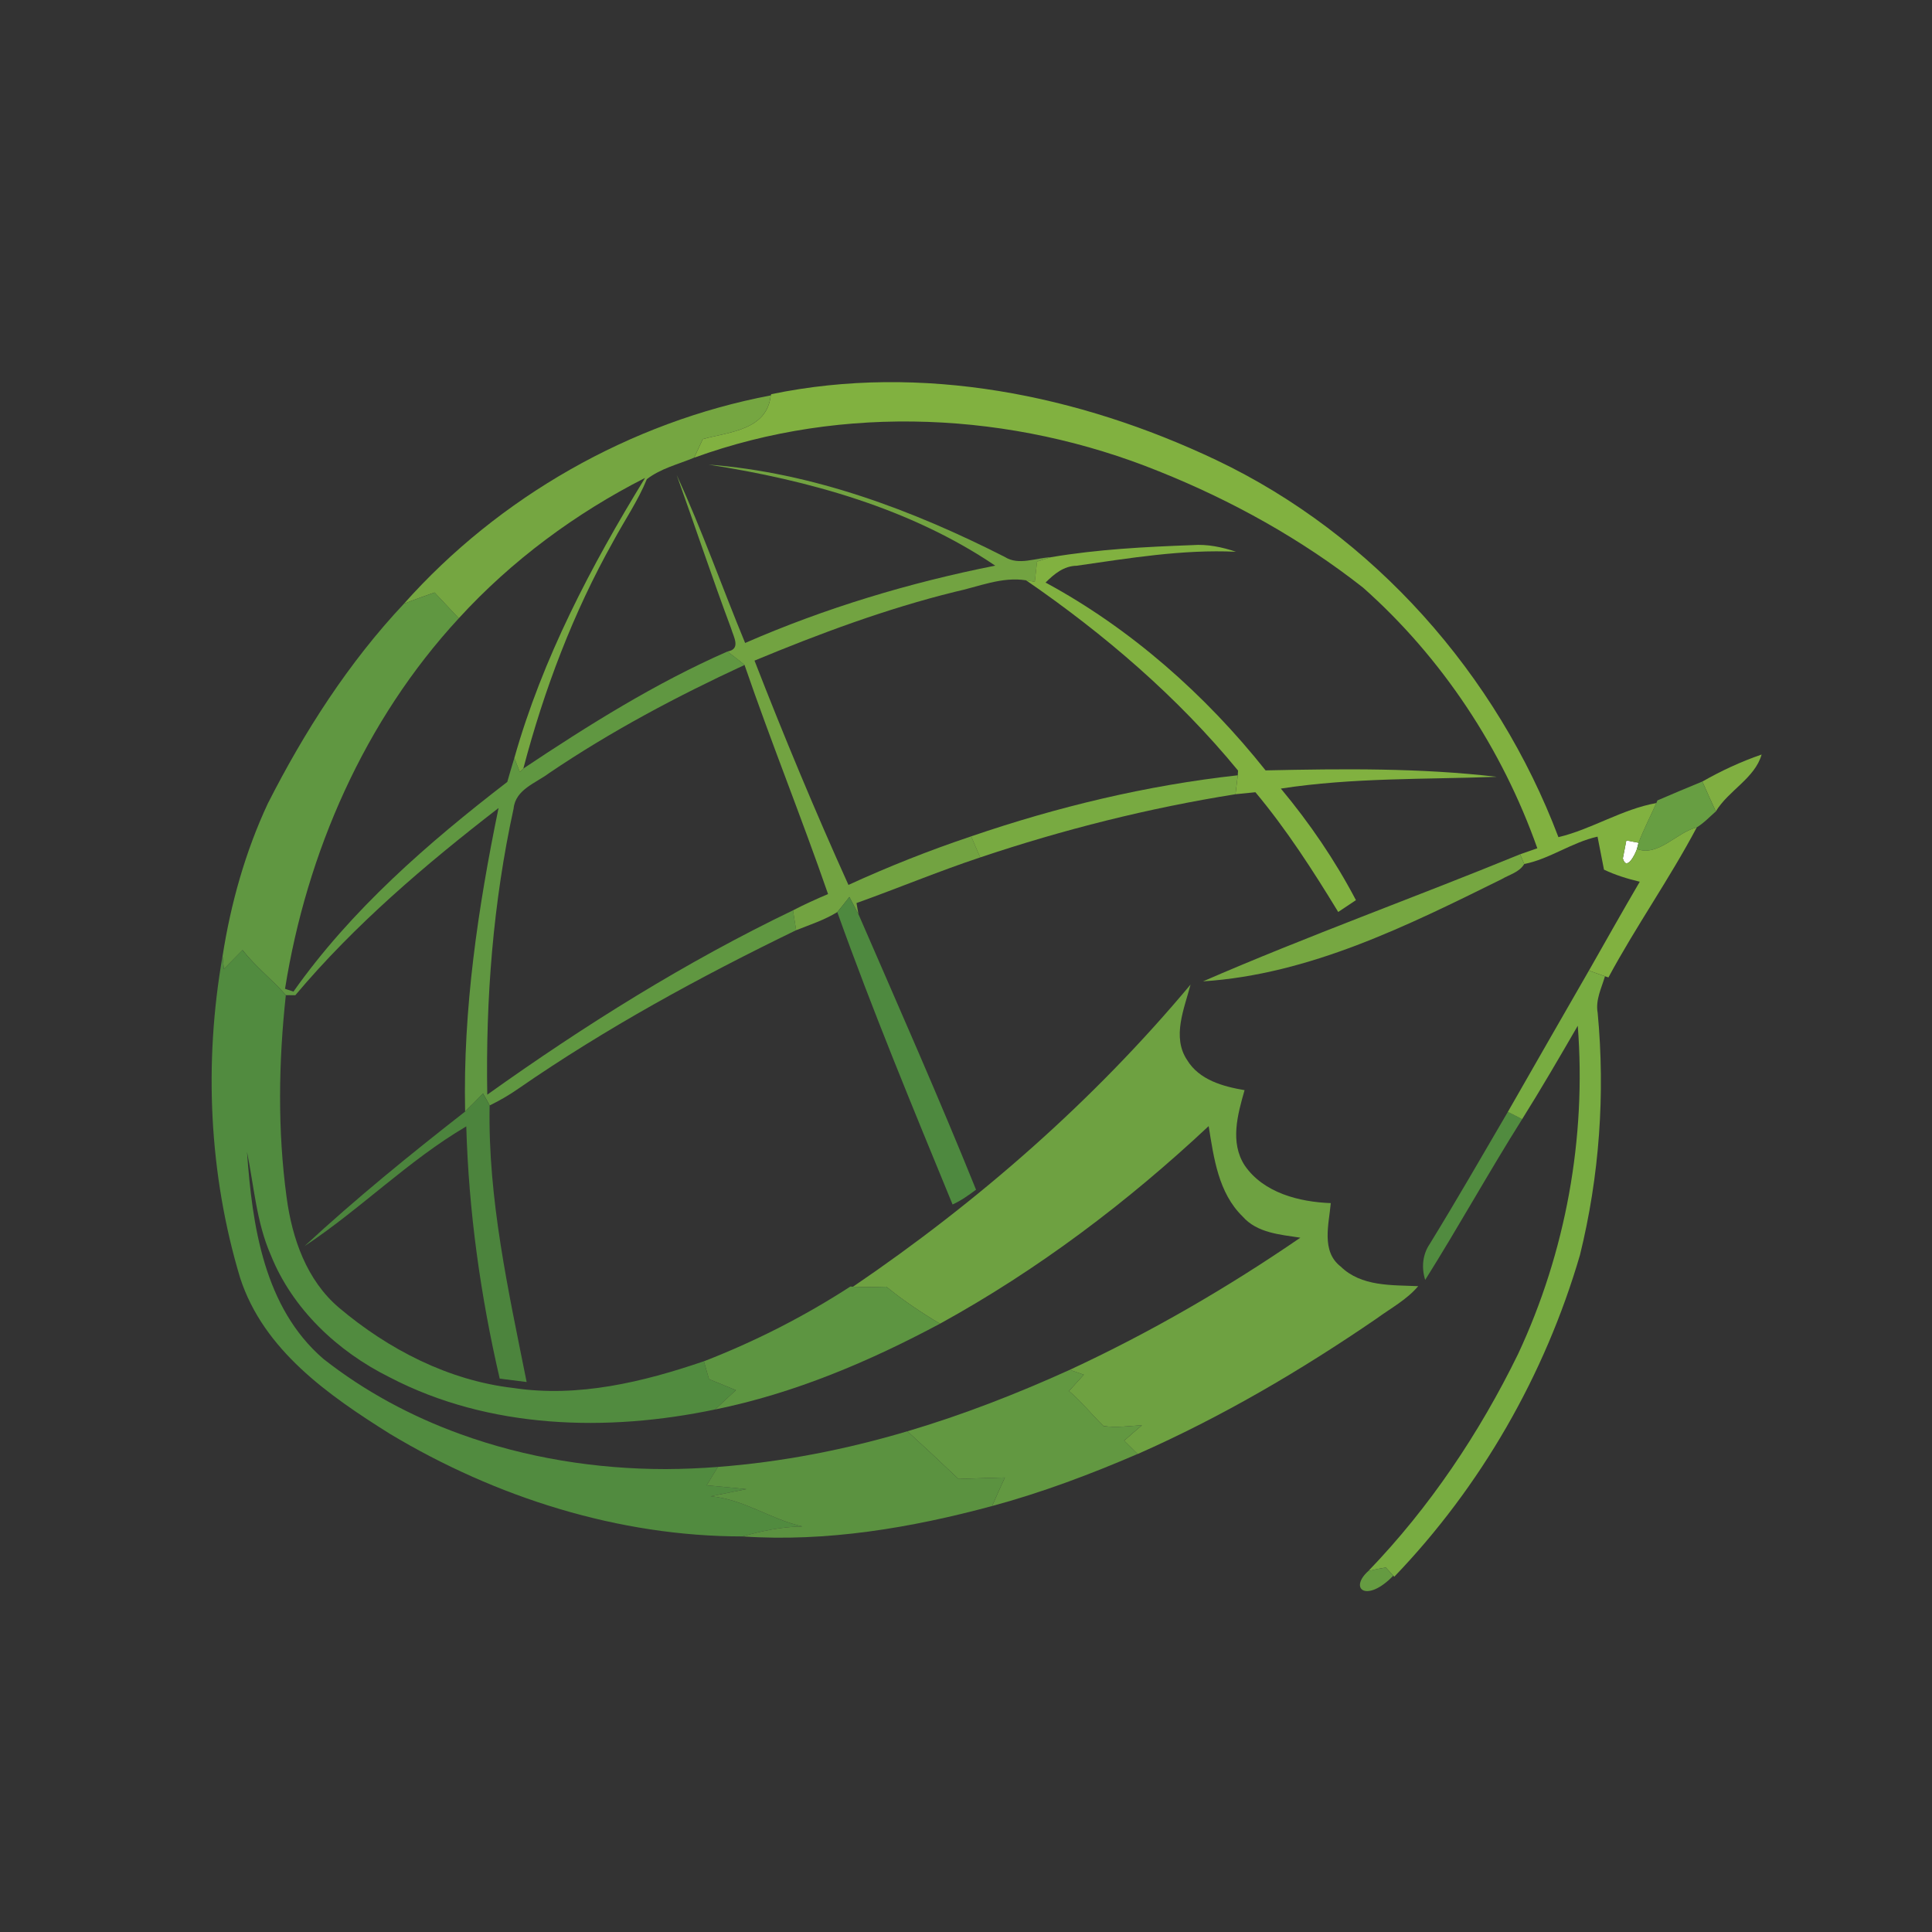 <?xml version="1.0" encoding="utf-8"?>
<!-- Generator: Adobe Illustrator 16.0.0, SVG Export Plug-In . SVG Version: 6.00 Build 0)  -->
<!DOCTYPE svg PUBLIC "-//W3C//DTD SVG 1.1//EN" "http://www.w3.org/Graphics/SVG/1.1/DTD/svg11.dtd">
<svg version="1.1" id="Layer_1" xmlns="http://www.w3.org/2000/svg" xmlns:xlink="http://www.w3.org/1999/xlink" x="0px" y="0px"
	 width="100px" height="100px" viewBox="0 0 100 100" enable-background="new 0 0 100 100" xml:space="preserve">
<rect x="0" y="0" width="100" height="100" fill="#333333" stroke="none"/>
<g>
	<path fill="none" d="M59.11,73.768c-0.666,0.041-1.331,0.139-1.992,0.041c-0.611-0.59-1.134-1.264-1.786-1.809
		c0.652,0.545,1.175,1.219,1.786,1.813C57.779,73.906,58.444,73.813,59.11,73.768z"/>
	<path fill="none" d="M48.654,68.514c5.055-2.778,9.701-6.286,13.906-10.227C58.354,62.228,53.709,65.735,48.654,68.514z"/>
	<path fill="none" d="M38.534,34.419c1.368,3.983,2.941,7.882,4.322,11.855C41.48,42.301,39.902,38.402,38.534,34.419z"/>
	<path fill="none" d="M46.967,74.083c0.89,0.813,1.771,1.637,2.644,2.469C48.739,75.72,47.857,74.896,46.967,74.083L46.967,74.083
		L46.967,74.083z"/>
	<path fill="none" d="M34.464,76.04c0.899-0.005,1.799-0.041,2.694-0.112l0,0C36.263,75.999,35.363,76.035,34.464,76.04z"/>
	<path fill="none" d="M84.179,43.5c-0.045,0.236-0.134,0.701-0.185,0.935c0.055,0.171,0.117,0.241,0.189,0.248
		c-0.067-0.007-0.135-0.077-0.185-0.248C84.045,44.201,84.134,43.736,84.179,43.5z"/>
	<path fill="none" d="M71.726,81.135c0.099,0.104,0.297,0.319,0.392,0.422c-0.095-0.103-0.288-0.317-0.387-0.422H71.726z"/>
	<path fill="#FFFFFF" d="M83.999,44.435c0.05,0.171,0.117,0.241,0.185,0.248c0.144,0.009,0.306-0.234,0.423-0.457
		c0.055-0.11,0.098-0.218,0.121-0.283l0.082-0.321c-0.158-0.03-0.474-0.093-0.631-0.122C84.134,43.736,84.045,44.201,83.999,44.435z
		"/>
	<path fill="#81B140" d="M84.728,43.943c-0.023,0.065-0.066,0.173-0.121,0.283c-0.117,0.223-0.279,0.466-0.423,0.457
		c-0.072-0.007-0.135-0.077-0.189-0.248c0.051-0.234,0.14-0.699,0.185-0.935c0.157,0.029,0.473,0.092,0.631,0.122
		c0.27-0.7,0.616-1.368,0.922-2.056c-1.777,0.315-3.356,1.36-5.069,1.765c-3.188-8.421-9.562-15.648-17.729-19.528
		c-7.097-3.366-15.233-5.013-23.013-3.4l-0.027,0.063c-0.198,1.806-2.146,1.887-3.517,2.262c-0.112,0.243-0.337,0.722-0.45,0.963
		c7.736-2.809,16.465-2.373,24.061,0.706c3.77,1.509,7.368,3.508,10.565,6.02c4.084,3.623,7.2,8.347,9.018,13.49
		c-0.22,0.076-0.666,0.233-0.891,0.31l0.215,0.504c1.31-0.258,2.461-1.122,3.792-1.417c0.107,0.568,0.225,1.136,0.334,1.709
		c0.588,0.279,1.209,0.472,1.852,0.625c-0.891,1.524-1.758,3.061-2.631,4.599c0.211,0.072,0.626,0.22,0.837,0.297l0.172,0.058
		c1.425-2.649,3.166-5.109,4.573-7.767C86.783,43.082,85.825,44.361,84.728,43.943z"/>
	<path fill="#75A641" d="M39.893,20.466c-7.269,1.378-14.063,5.253-18.983,10.78c0.521-0.207,1.056-0.391,1.583-0.578
		c0.418,0.448,0.836,0.889,1.254,1.334c2.734-2.989,6.036-5.431,9.642-7.266c-2.793,4.554-5.307,9.333-6.768,14.502
		c0.072,0.181,0.211,0.54,0.283,0.72c0.044-0.045,0.139-0.135,0.184-0.18c1.075-4.084,2.582-8.068,4.651-11.752
		c0.576-1.075,1.277-2.087,1.741-3.223c0.714-0.556,1.619-0.769,2.446-1.113c0.112-0.241,0.337-0.72,0.45-0.963
		C37.747,22.353,39.694,22.272,39.893,20.466z"/>
	<path fill="#72A341" d="M41.044,47.12c0.041,0.256,0.121,0.771,0.162,1.026l0,0v0.002c0.72-0.285,1.467-0.529,2.132-0.938
		c0.211-0.254,0.418-0.517,0.625-0.785c0.157,0.299,0.315,0.596,0.472,0.895c-0.026-0.142-0.076-0.431-0.103-0.578
		c2.146-0.767,4.241-1.644,6.405-2.363c-0.162-0.362-0.315-0.729-0.468-1.09c-2.164,0.724-4.282,1.565-6.354,2.514
		c-1.728-3.823-3.342-7.702-4.862-11.61c3.382-1.403,6.818-2.683,10.371-3.56c1.214-0.258,2.433-0.8,3.688-0.595l0.45,0.074
		c0.026-0.262,0.085-0.785,0.117-1.044c0.179-0.059,0.544-0.171,0.724-0.227c-0.797,0.031-1.674,0.448-2.402-0.018
		c-4.785-2.431-9.957-4.367-15.331-4.776c5.199,0.81,10.452,2.263,14.842,5.23c-4.435,0.881-8.793,2.191-12.944,4.003
		c-1.196-2.887-2.235-5.854-3.543-8.693c0.945,2.64,1.83,5.298,2.811,7.924c0.13,0.45,0.536,1.088-0.184,1.21
		c0.292,0.227,0.603,0.454,0.886,0.699c1.368,3.983,2.946,7.882,4.322,11.855C42.24,46.542,41.633,46.813,41.044,47.12z"/>
	<path fill="#81B140" d="M53.561,30.111l-0.45-0.074c4.062,2.797,7.835,6.031,10.97,9.847c-0.005,0.063-0.009,0.185-0.014,0.245
		c-0.036,0.326-0.076,0.652-0.117,0.98c0.257-0.025,0.77-0.077,1.03-0.103c1.614,1.931,2.977,4.051,4.286,6.197
		c0.229-0.153,0.688-0.456,0.917-0.611c-1.079-2.058-2.397-3.989-3.886-5.775c3.697-0.571,7.447-0.472,11.177-0.609
		c-3.972-0.465-7.97-0.418-11.968-0.333c-3.112-3.915-6.985-7.342-11.388-9.722c0.444-0.442,0.944-0.859,1.605-0.87
		c2.73-0.392,5.486-0.854,8.253-0.724c-0.724-0.241-1.479-0.403-2.249-0.344c-2.447,0.09-4.911,0.216-7.326,0.625
		c-0.18,0.056-0.545,0.168-0.724,0.227C53.646,29.326,53.587,29.85,53.561,30.111z"/>
	<path fill="#609741" d="M26.621,39.238c-0.126,0.41-0.247,0.823-0.364,1.234c-4.098,3.155-8.073,6.61-11.068,10.853
		c-0.112-0.036-0.329-0.107-0.436-0.144c1.124-7.057,4.119-13.904,8.995-19.179c-0.418-0.446-0.836-0.886-1.254-1.334
		c-0.527,0.188-1.062,0.372-1.583,0.578c-2.87,3.05-5.16,6.625-7.053,10.353c-1.164,2.495-1.915,5.177-2.338,7.891
		c0.018,0.167,0.049,0.504,0.067,0.67c0.32-0.328,0.644-0.651,0.968-0.984c0.665,0.854,1.529,1.521,2.244,2.333
		c0.122,0,0.364,0.005,0.486,0.005c3.076-3.656,6.747-6.775,10.52-9.691c-1.066,5.169-1.844,10.42-1.731,15.71
		c0.315-0.306,0.621-0.621,0.927-0.937c0.09,0.153,0.261,0.464,0.346,0.621c0.513-0.251,1.017-0.54,1.489-0.872
		c4.542-3.14,9.408-5.789,14.374-8.199l0,0c-0.041-0.254-0.121-0.77-0.162-1.026v-0.002c-5.563,2.674-10.808,5.961-15.827,9.542
		c-0.086-4.965,0.301-9.954,1.363-14.809c0.099-0.994,1.151-1.315,1.844-1.839c3.193-2.159,6.611-3.974,10.11-5.593
		c-0.283-0.245-0.589-0.472-0.886-0.697c-3.729,1.637-7.183,3.805-10.561,6.056c-0.045,0.044-0.14,0.135-0.184,0.18
		C26.832,39.778,26.692,39.419,26.621,39.238z"/>
	<path fill="#80AF41" d="M88.114,40.453c0.229,0.517,0.458,1.03,0.697,1.545c0.652-1.082,2.019-1.712,2.37-2.944
		C90.116,39.42,89.091,39.896,88.114,40.453z"/>
	<path fill="#78AA41" d="M50.268,43.289c0.153,0.362,0.306,0.729,0.468,1.09c4.308-1.445,8.725-2.557,13.213-3.27
		c0.041-0.329,0.081-0.655,0.117-0.98C59.362,40.648,54.738,41.759,50.268,43.289z"/>
	<path fill="#679E42" d="M88.114,40.451c-0.777,0.319-1.556,0.646-2.325,0.978l-0.058,0.138c-0.306,0.688-0.652,1.356-0.922,2.056
		l-0.082,0.321c1.098,0.418,2.056-0.861,3.095-1.118l0,0c0.368-0.223,0.665-0.542,0.989-0.827c-0.239-0.515-0.468-1.028-0.697-1.545
		V40.451z"/>
	<path fill="#76A741" d="M62.268,50.795c5.514-0.359,10.578-2.878,15.453-5.287c0.4-0.238,0.917-0.355,1.173-0.787l-0.215-0.504
		C73.229,46.451,67.669,48.449,62.268,50.795z"/>
	<path fill="#4E893F" d="M43.338,47.21c1.825,5.104,3.908,10.119,5.967,15.134c0.437-0.198,0.828-0.478,1.215-0.765
		c-1.935-4.795-4.03-9.521-6.086-14.26c-0.157-0.299-0.314-0.596-0.472-0.895C43.756,46.693,43.549,46.956,43.338,47.21z"/>
	<path fill="#518B3F" d="M11.585,50.16c-0.018-0.166-0.049-0.503-0.067-0.67c-0.967,5.514-0.706,11.275,0.908,16.642
		c1.21,3.751,4.579,6.09,7.758,8.085c5.479,3.288,11.838,5.308,18.242,5.308c1.012-0.287,2.05-0.5,3.108-0.517
		c-1.642-0.365-3.049-1.417-4.754-1.561c0.616-0.122,1.237-0.243,1.857-0.37c-0.692-0.071-1.376-0.134-2.06-0.196
		c0.189-0.315,0.386-0.64,0.58-0.953c-0.895,0.071-1.794,0.107-2.694,0.112c-3.611,0-7.25-0.581-10.641-1.813
		c-2.542-0.922-4.943-2.208-7.088-3.895c-3.071-2.654-3.679-6.896-3.949-10.714c0.364,1.782,0.486,3.635,1.224,5.326
		c1.125,2.814,3.468,5.01,6.153,6.341c5.145,2.686,11.266,2.843,16.855,1.668c0.356-0.337,0.711-0.669,1.075-0.998
		c-0.467-0.192-0.931-0.383-1.394-0.571c-0.09-0.313-0.18-0.62-0.265-0.923l0,0v-0.003c-3.148,1.078-6.517,1.889-9.858,1.384
		c-3.351-0.385-6.472-1.995-9.027-4.154c-1.677-1.422-2.429-3.589-2.712-5.708c-0.472-3.468-0.418-6.994-0.041-10.471
		c-0.715-0.813-1.579-1.479-2.244-2.333C12.229,49.509,11.905,49.833,11.585,50.16z"/>
	<path fill="#518B3F" d="M74.006,64.382c-0.378,0.553-0.437,1.236-0.238,1.866c1.723-2.743,3.293-5.581,5.019-8.321
		c-0.185-0.098-0.553-0.282-0.741-0.377C76.709,59.835,75.391,62.129,74.006,64.382z"/>
	<path fill="#78AC41" d="M78.786,57.927c0.999-1.592,1.939-3.214,2.879-4.834c0.449,5.807-0.621,11.712-3.09,16.991
		c-2.002,4.098-4.579,7.938-7.745,11.227c0.298-0.068,0.594-0.131,0.896-0.176l0,0h0.005c0.099,0.104,0.292,0.319,0.387,0.422
		l0.049,0.055c4.488-4.673,7.795-10.434,9.611-16.65c1.008-4.083,1.313-8.347,0.917-12.537c-0.121-0.667,0.198-1.278,0.378-1.89
		c-0.206-0.077-0.621-0.225-0.832-0.297c-1.407,2.438-2.797,4.875-4.195,7.313C78.233,57.645,78.602,57.829,78.786,57.927z"/>
	<path fill="#6EA141" d="M48.654,68.514c5.055-2.778,9.701-6.286,13.906-10.227c0.266,1.642,0.5,3.455,1.759,4.679
		c0.747,0.854,1.942,0.935,2.986,1.097c-3.787,2.6-7.771,4.907-11.937,6.841c0.185,0.063,0.549,0.184,0.729,0.251
		c-0.257,0.284-0.513,0.563-0.765,0.846c0.652,0.545,1.175,1.219,1.786,1.809c0.661,0.098,1.326,0,1.992-0.041
		c-0.314,0.266-0.621,0.53-0.922,0.801c0.229,0.229,0.459,0.459,0.692,0.688l0,0v0.004c4.345-1.916,8.45-4.326,12.363-7.007
		c0.738-0.54,1.565-0.976,2.163-1.683c-1.385-0.063-2.941,0.028-4.012-1.016c-1.024-0.791-0.606-2.203-0.513-3.283
		c-1.633-0.06-3.485-0.53-4.457-1.952c-0.772-1.191-0.364-2.64-0.005-3.895c-1.114-0.188-2.343-0.525-2.972-1.556
		c-0.801-1.196-0.148-2.659,0.175-3.908C56.596,56.979,50.633,62.196,44.151,66.6c0.576,0.026,1.151,0.017,1.728,0
		C46.751,67.31,47.687,67.939,48.654,68.514z"/>
	<path fill="#4C843D" d="M15.759,64.502c2.888-1.906,5.375-4.438,8.375-6.2c0.126,4.398,0.737,8.773,1.731,13.056
		c0.351,0.045,1.044,0.131,1.394,0.175c-0.944-4.718-2.01-9.479-1.916-14.315c-0.085-0.157-0.256-0.468-0.346-0.621
		c-0.306,0.315-0.611,0.631-0.922,0.937C21.224,59.762,18.413,62.043,15.759,64.502z"/>
	<path fill="#5D9541" d="M36.699,71.384c0.463,0.188,0.927,0.379,1.394,0.571c-0.364,0.329-0.719,0.661-1.075,0.998
		c4.088-0.831,7.97-2.478,11.636-4.439c-0.967-0.574-1.903-1.204-2.775-1.914c-0.576,0.017-1.152,0.026-1.728,0l-0.135-0.01
		c-2.388,1.547-4.929,2.842-7.583,3.871l0,0C36.52,70.764,36.609,71.07,36.699,71.384z"/>
	<path fill="#629841" d="M58.188,74.568c0.301-0.271,0.607-0.535,0.922-0.801c-0.666,0.046-1.331,0.139-1.992,0.046
		c-0.611-0.595-1.134-1.269-1.786-1.813c0.252-0.282,0.508-0.562,0.765-0.846c-0.18-0.067-0.544-0.188-0.729-0.251
		c-2.729,1.237-5.528,2.329-8.401,3.18l0,0c0.89,0.813,1.771,1.637,2.644,2.469c0.801-0.026,1.602-0.058,2.402-0.077
		c-0.225,0.485-0.445,0.981-0.662,1.477c2.578-0.697,5.082-1.639,7.529-2.694l0,0C58.647,75.027,58.418,74.798,58.188,74.568z"/>
	<path fill="#5B9240" d="M49.611,76.552c-0.873-0.832-1.754-1.656-2.644-2.469c-0.005,0-0.005,0-0.005,0
		c-3.188,0.948-6.481,1.592-9.805,1.845l0,0c-0.193,0.313-0.391,0.638-0.58,0.953c0.684,0.063,1.367,0.125,2.06,0.196
		c-0.621,0.127-1.241,0.248-1.857,0.37c1.705,0.144,3.112,1.195,4.754,1.561c-1.058,0.017-2.096,0.229-3.108,0.517
		c4.358,0.298,8.725-0.44,12.925-1.573c0.217-0.495,0.438-0.991,0.662-1.477C51.213,76.494,50.413,76.525,49.611,76.552z"/>
	<path fill="#659B41" d="M71.726,81.135c-0.302,0.045-0.598,0.107-0.896,0.176c-1.034,0.926-0.094,1.678,1.287,0.246
		C72.022,81.454,71.824,81.239,71.726,81.135L71.726,81.135z"/>
</g>
</svg>
